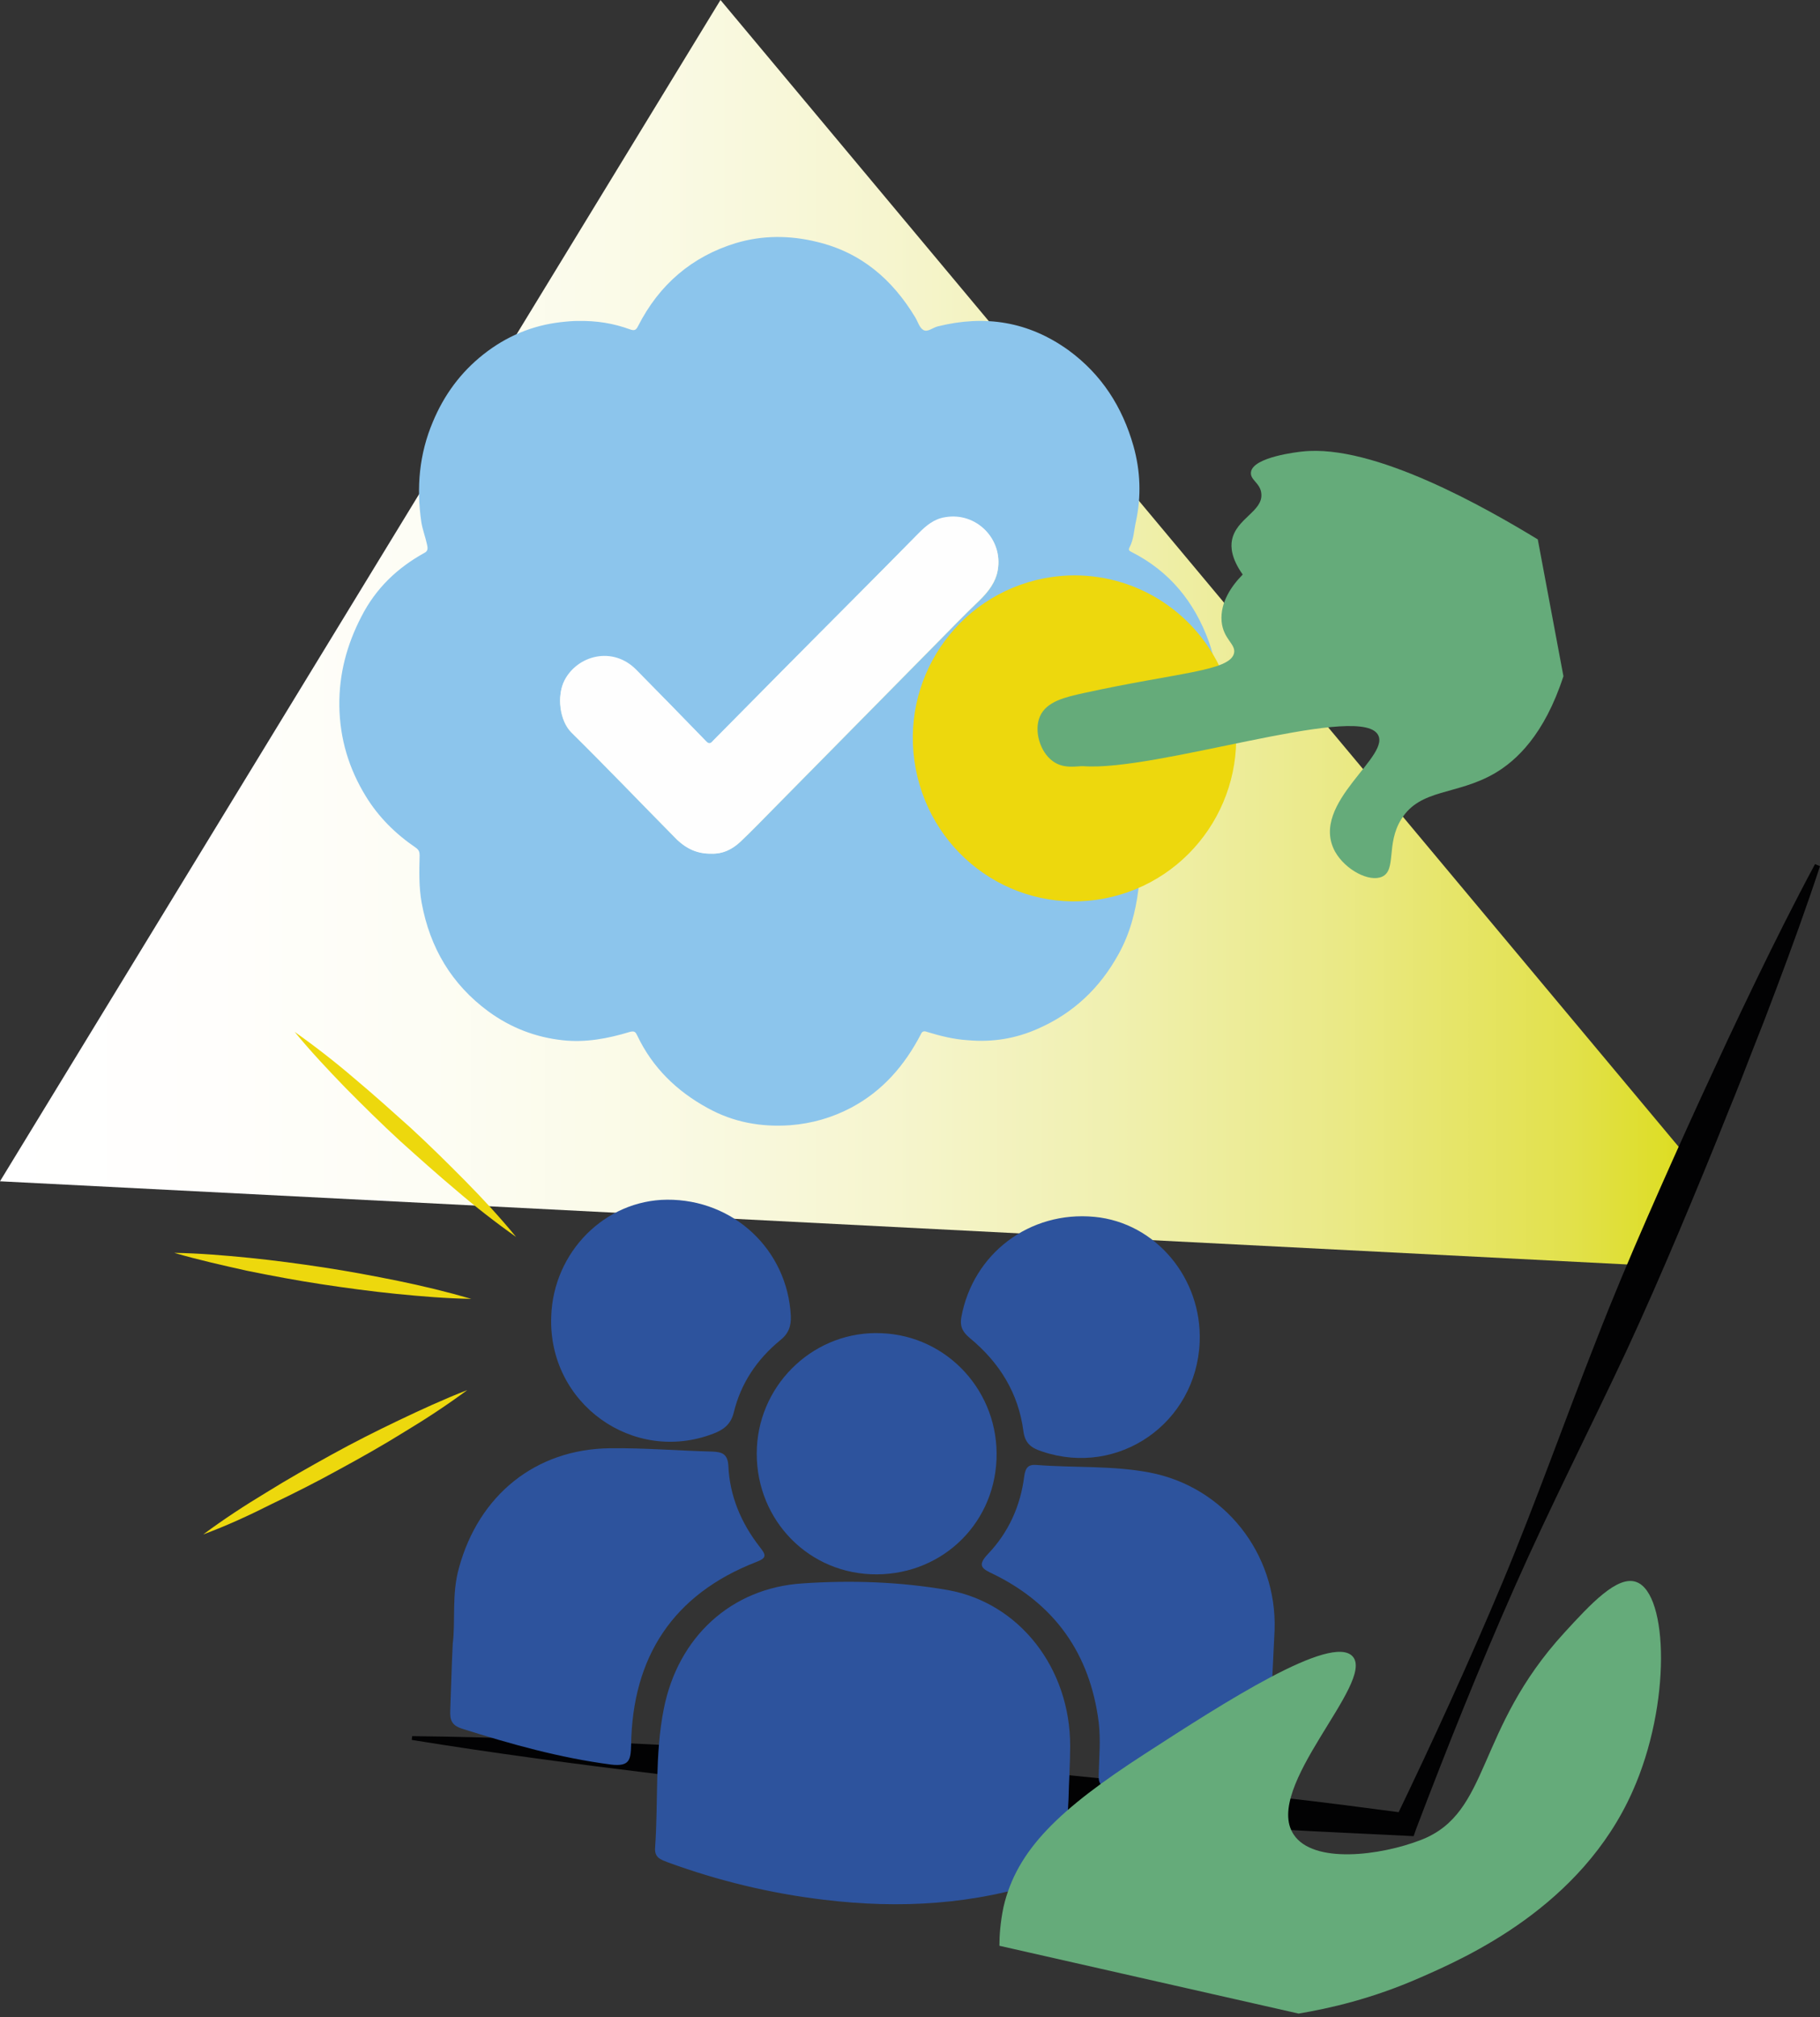 <svg width="148" height="164" viewBox="0 0 148 164" fill="none" xmlns="http://www.w3.org/2000/svg">
<rect x="0" y="0" width="148" height="164" fill="#333333" stroke="none"/>
<path d="M136.66 93.42L58.588 0L0 96.04L132.487 102.81L136.66 93.42Z" fill="url(#paint0_linear_29_242)"/>
<path d="M148 70.422C146.889 73.79 145.678 77.124 144.432 80.424L143.49 82.908L142.514 85.391C141.875 87.058 141.235 88.691 140.562 90.324C139.25 93.624 137.904 96.89 136.524 100.156C135.145 103.422 133.731 106.654 132.251 109.852C129.256 116.247 126.025 122.575 123.165 129.039C120.304 135.503 117.679 142.069 115.155 148.703L114.954 149.281L114.281 149.247C110.915 149.077 107.517 148.941 104.151 148.737C100.786 148.532 97.421 148.294 94.022 148.056C87.292 147.58 80.528 147.104 73.798 146.457C72.115 146.287 70.432 146.151 68.75 145.947C67.067 145.777 65.385 145.607 63.702 145.403L58.654 144.858L53.607 144.246C46.91 143.429 40.18 142.545 33.483 141.456L33.517 141.15C40.281 141.218 47.044 141.524 53.809 141.864L58.856 142.137L63.904 142.443C65.587 142.545 67.269 142.647 68.952 142.783C70.634 142.885 72.317 143.021 73.999 143.157C80.73 143.668 87.46 144.382 94.191 145.062C97.556 145.403 100.921 145.777 104.286 146.151C107.651 146.525 110.983 146.968 114.348 147.41L113.439 147.954C116.502 141.592 119.463 135.129 122.189 128.631C124.914 122.099 127.27 115.397 129.861 108.831C131.14 105.531 132.52 102.265 133.933 99.033C135.346 95.801 136.793 92.569 138.274 89.337C139.015 87.738 139.755 86.139 140.495 84.54L141.639 82.125L142.783 79.744C144.331 76.546 145.913 73.382 147.596 70.252L148 70.422Z" fill="#020203"/>
<path d="M23.961 83.893C25.644 85.083 27.259 86.342 28.807 87.669C30.389 88.996 31.903 90.356 33.418 91.717C34.932 93.112 36.379 94.541 37.826 96.004C39.273 97.467 40.653 98.964 41.965 100.563C40.282 99.372 38.667 98.113 37.119 96.786C35.538 95.46 34.023 94.099 32.509 92.738C30.995 91.343 29.548 89.914 28.101 88.451C26.687 86.989 25.274 85.492 23.961 83.893Z" fill="#EDD80D"/>
<path d="M14.166 101.858C16.219 101.892 18.238 102.062 20.291 102.266C22.31 102.47 24.329 102.742 26.348 103.048C28.367 103.355 30.353 103.729 32.372 104.137C34.357 104.545 36.343 105.022 38.328 105.6C36.276 105.566 34.257 105.396 32.204 105.192C30.185 104.988 28.166 104.716 26.146 104.409C24.127 104.103 22.142 103.729 20.123 103.321C18.137 102.878 16.152 102.436 14.166 101.858Z" fill="#EDD80D"/>
<path d="M16.524 124.753C18.173 123.528 19.889 122.406 21.639 121.351C23.389 120.262 25.139 119.276 26.922 118.289C28.706 117.302 30.523 116.384 32.374 115.499C34.225 114.615 36.075 113.764 37.994 113.016C36.345 114.241 34.629 115.363 32.879 116.418C31.129 117.507 29.379 118.493 27.562 119.48C25.778 120.466 23.961 121.385 22.11 122.27C20.293 123.188 18.442 124.039 16.524 124.753Z" fill="#EDD80D"/>
<path d="M86.89 146.288C86.823 147.751 86.688 149.214 86.755 150.677C86.823 151.935 86.25 152.48 85.174 152.854C79.251 154.861 73.16 155.201 67.002 154.453C62.694 153.943 58.454 152.922 54.349 151.425C53.743 151.187 53.205 151.051 53.272 150.2C53.541 146.458 53.238 142.648 53.978 138.939C55.123 133.122 59.43 129.107 65.252 128.733C69.189 128.461 73.194 128.597 77.097 129.277C82.919 130.332 87.024 135.639 87.024 141.933C87.024 143.362 86.924 144.825 86.89 146.288Z" fill="#2D539D"/>
<path d="M36.816 133.631C37.052 131.828 36.715 129.617 37.321 127.474C38.936 121.554 43.547 117.812 49.604 117.744C52.397 117.71 55.19 117.948 57.95 118.016C58.69 118.05 59.161 118.186 59.228 119.139C59.329 121.622 60.272 123.833 61.786 125.773C62.291 126.419 62.392 126.657 61.483 126.997C54.753 129.617 51.421 134.686 51.32 141.898C51.287 143.089 51.186 143.633 49.705 143.463C45.532 142.919 41.528 141.796 37.557 140.538C36.715 140.265 36.581 139.823 36.614 139.041C36.682 137.374 36.715 135.673 36.816 133.631Z" fill="#2D539D"/>
<path d="M103.446 136.694C103.413 137.987 103.211 139.28 103.312 140.573C103.446 142.274 102.773 143.022 101.192 143.533C97.624 144.621 94.024 145.063 90.356 145.268C89.481 145.302 89.312 144.995 89.346 144.247C89.38 142.852 89.514 141.457 89.346 140.028C88.639 134.449 85.779 130.435 80.799 127.985C79.856 127.543 79.419 127.305 80.361 126.318C82.01 124.583 82.986 122.44 83.289 120.024C83.39 119.31 83.625 119.038 84.332 119.106C87.394 119.344 90.457 119.14 93.485 119.718C99.543 120.875 103.85 126.284 103.648 132.51C103.581 133.871 103.513 135.266 103.446 136.694Z" fill="#2D539D"/>
<path d="M70.804 127.986C65.386 127.748 61.281 123.189 61.55 117.678C61.819 112.337 66.362 108.153 71.679 108.391C77.064 108.595 81.27 113.187 81.034 118.665C80.799 124.142 76.29 128.224 70.804 127.986Z" fill="#2D539D"/>
<path d="M44.825 107.029C44.993 101.79 49.199 97.572 54.247 97.537C59.665 97.503 64.04 101.62 64.309 106.995C64.343 107.845 64.107 108.458 63.4 109.002C61.549 110.533 60.237 112.472 59.665 114.853C59.429 115.806 58.824 116.248 58.016 116.554C51.487 119.072 44.555 114.105 44.825 107.029Z" fill="#2D539D"/>
<path d="M97.557 109.104C97.287 115.704 90.961 120.093 84.769 118.017C83.928 117.745 83.356 117.405 83.221 116.35C82.817 113.255 81.269 110.771 78.88 108.798C78.308 108.322 78.039 107.879 78.173 107.097C79.115 101.926 83.726 98.422 89.009 98.932C93.99 99.409 97.759 103.933 97.557 109.104Z" fill="#2D539D"/>
<path d="M81.606 155.03C82.683 150.403 86.116 147.103 93.115 142.578C99.475 138.462 108.326 132.746 110.009 134.685C111.826 136.795 102.672 145.334 105.196 149.144C106.778 151.559 112.23 150.879 115.561 149.586C121.248 147.375 119.936 140.673 127.205 132.746C129.325 130.433 131.546 128.017 133.094 128.63C135.651 129.616 135.92 138.564 132.757 145.64C128.584 155.03 119.229 159.146 115.494 160.779C111.556 162.514 108.057 163.296 105.6 163.705C97.49 161.868 89.38 160.031 81.27 158.193C81.27 157.411 81.337 156.322 81.606 155.03Z" fill="#65AB7A"/>
<path d="M46.911 26.094C48.56 26.06 49.907 26.298 51.219 26.774C51.589 26.91 51.724 26.842 51.892 26.502C53.608 23.134 56.267 20.855 59.834 19.766C61.987 19.12 64.209 19.12 66.43 19.664C69.997 20.515 72.554 22.692 74.439 25.822C74.641 26.162 74.775 26.672 75.112 26.842C75.448 27.012 75.852 26.638 76.256 26.536C80.092 25.584 83.626 26.128 86.89 28.475C89.582 30.448 91.264 33.068 92.173 36.266C92.745 38.307 92.812 40.348 92.375 42.389C92.207 43.104 92.207 43.852 91.837 44.533C91.736 44.737 91.87 44.805 92.005 44.873C95.101 46.438 97.12 48.921 98.298 52.153C98.735 53.344 98.937 54.602 99.038 55.861C99.24 57.868 98.971 59.842 98.365 61.747C97.423 64.638 95.707 66.952 93.216 68.619C92.543 69.061 92.543 69.435 92.644 70.116C92.745 70.83 92.678 71.544 92.577 72.293C92.341 74.164 91.87 75.933 90.962 77.566C89.447 80.322 87.294 82.363 84.433 83.622C82.616 84.438 80.731 84.744 78.746 84.574C77.602 84.506 76.491 84.234 75.381 83.894C75.112 83.792 74.977 83.86 74.876 84.098C73.564 86.615 71.78 88.691 69.223 90.051C67.675 90.868 66.026 91.344 64.276 91.48C61.886 91.65 59.632 91.242 57.545 90.085C55.055 88.725 53.07 86.82 51.825 84.2C51.69 83.928 51.623 83.792 51.219 83.894C49.435 84.438 47.618 84.778 45.767 84.574C43.546 84.336 41.527 83.554 39.71 82.227C36.715 80.016 34.965 77.056 34.292 73.416C34.057 72.123 34.09 70.83 34.124 69.537C34.124 69.265 34.057 69.095 33.821 68.925C32.172 67.802 30.792 66.442 29.749 64.74C28.369 62.495 27.629 60.046 27.596 57.392C27.562 54.807 28.201 52.425 29.379 50.146C30.557 47.833 32.307 46.166 34.528 44.941C34.797 44.805 34.797 44.567 34.73 44.294C34.595 43.648 34.359 43.07 34.258 42.423C33.855 39.634 34.09 36.912 35.201 34.293C36.109 32.115 37.456 30.278 39.306 28.815C41.157 27.352 43.243 26.468 45.566 26.196C46.138 26.128 46.642 26.094 46.911 26.094ZM57.848 69.401C58.757 69.435 59.531 69.061 60.204 68.449C61.146 67.564 62.055 66.612 62.963 65.693C67.305 61.304 71.645 56.882 75.987 52.493C77.198 51.269 78.376 50.044 79.621 48.853C80.361 48.139 80.967 47.356 81.135 46.37C81.573 43.852 79.385 41.641 76.862 42.083C75.953 42.253 75.314 42.764 74.674 43.41C70.972 47.152 67.237 50.894 63.535 54.637C61.685 56.508 59.867 58.345 58.017 60.216C57.815 60.42 57.68 60.59 57.411 60.284C55.526 58.345 53.642 56.406 51.757 54.501C49.839 52.561 46.945 53.344 45.902 55.351C45.263 56.61 45.498 58.617 46.474 59.569C49.368 62.427 52.195 65.387 55.055 68.279C55.829 68.993 56.738 69.401 57.848 69.401Z" fill="#8CC5EC"/>
<path d="M57.848 69.402C56.704 69.436 55.795 68.994 55.055 68.245C52.195 65.353 49.368 62.394 46.474 59.536C45.532 58.583 45.262 56.576 45.902 55.317C46.945 53.276 49.839 52.493 51.757 54.467C53.642 56.372 55.526 58.311 57.411 60.25C57.68 60.556 57.848 60.386 58.016 60.182C59.867 58.311 61.684 56.474 63.535 54.603C67.237 50.86 70.972 47.152 74.674 43.376C75.313 42.729 75.953 42.185 76.861 42.049C79.385 41.607 81.573 43.818 81.135 46.336C80.967 47.322 80.361 48.105 79.621 48.819C78.376 50.01 77.198 51.235 75.986 52.459C71.645 56.848 67.304 61.271 62.963 65.659C62.055 66.578 61.146 67.531 60.204 68.415C59.564 69.062 58.757 69.436 57.848 69.402Z" fill="#FEFEFE"/>
<path d="M95.368 54.569C96.075 55.623 96.58 56.848 96.849 58.209C97.859 63.482 94.426 68.585 89.177 69.606C83.927 70.626 78.913 67.156 77.903 61.849C76.894 56.542 80.326 51.473 85.576 50.453C89.479 49.704 93.282 51.439 95.368 54.569Z" stroke="#EDD80D" stroke-width="7" stroke-miterlimit="10"/>
<path d="M91.869 56.814C92.239 57.392 92.542 58.039 92.677 58.753C93.215 61.577 91.364 64.333 88.571 64.877C85.778 65.421 83.052 63.55 82.514 60.727C81.975 57.903 83.826 55.147 86.619 54.603C88.706 54.228 90.725 55.147 91.869 56.814Z" stroke="#EDD80D" stroke-width="7" stroke-miterlimit="10"/>
<path d="M111.959 59.604C110.008 57.291 93.956 62.734 88.1 62.291C87.663 62.258 86.519 62.564 85.61 61.883C84.567 61.135 84.062 59.4 84.567 58.243C85.105 57.019 86.62 56.678 88.168 56.338C95.773 54.671 100.013 54.569 100.35 53.106C100.518 52.358 99.475 51.984 99.34 50.521C99.206 48.956 100.181 47.595 101.056 46.711C100.114 45.384 100.08 44.465 100.181 43.921C100.518 42.152 102.705 41.574 102.571 40.145C102.503 39.26 101.628 39.022 101.729 38.376C101.898 37.151 105.566 36.743 105.902 36.709C111.724 36.062 120.911 41.336 125.05 43.853C125.757 47.561 126.43 51.269 127.136 54.977C125.588 59.74 123.3 61.849 121.55 62.87C118.454 64.673 115.493 64.094 113.945 66.612C112.7 68.619 113.575 70.728 112.397 71.273C111.354 71.749 109.402 70.728 108.561 69.231C106.407 65.251 113.44 61.339 111.959 59.604Z" fill="#65AB7A"/>
<defs>
<linearGradient id="paint0_linear_29_242" x1="-0.007" y1="51.409" x2="136.666" y2="51.409" gradientUnits="userSpaceOnUse">
<stop stop-color="white"/>
<stop offset="0.127" stop-color="#FFFEFC"/>
<stop offset="0.258" stop-color="#FDFDF4"/>
<stop offset="0.391" stop-color="#FAFAE5"/>
<stop offset="0.526" stop-color="#F6F5CF"/>
<stop offset="0.661" stop-color="#F0F0B0"/>
<stop offset="0.798" stop-color="#EAE986"/>
<stop offset="0.933" stop-color="#E2E14C"/>
<stop offset="1" stop-color="#DDDD22"/>
</linearGradient>
</defs>
</svg>
